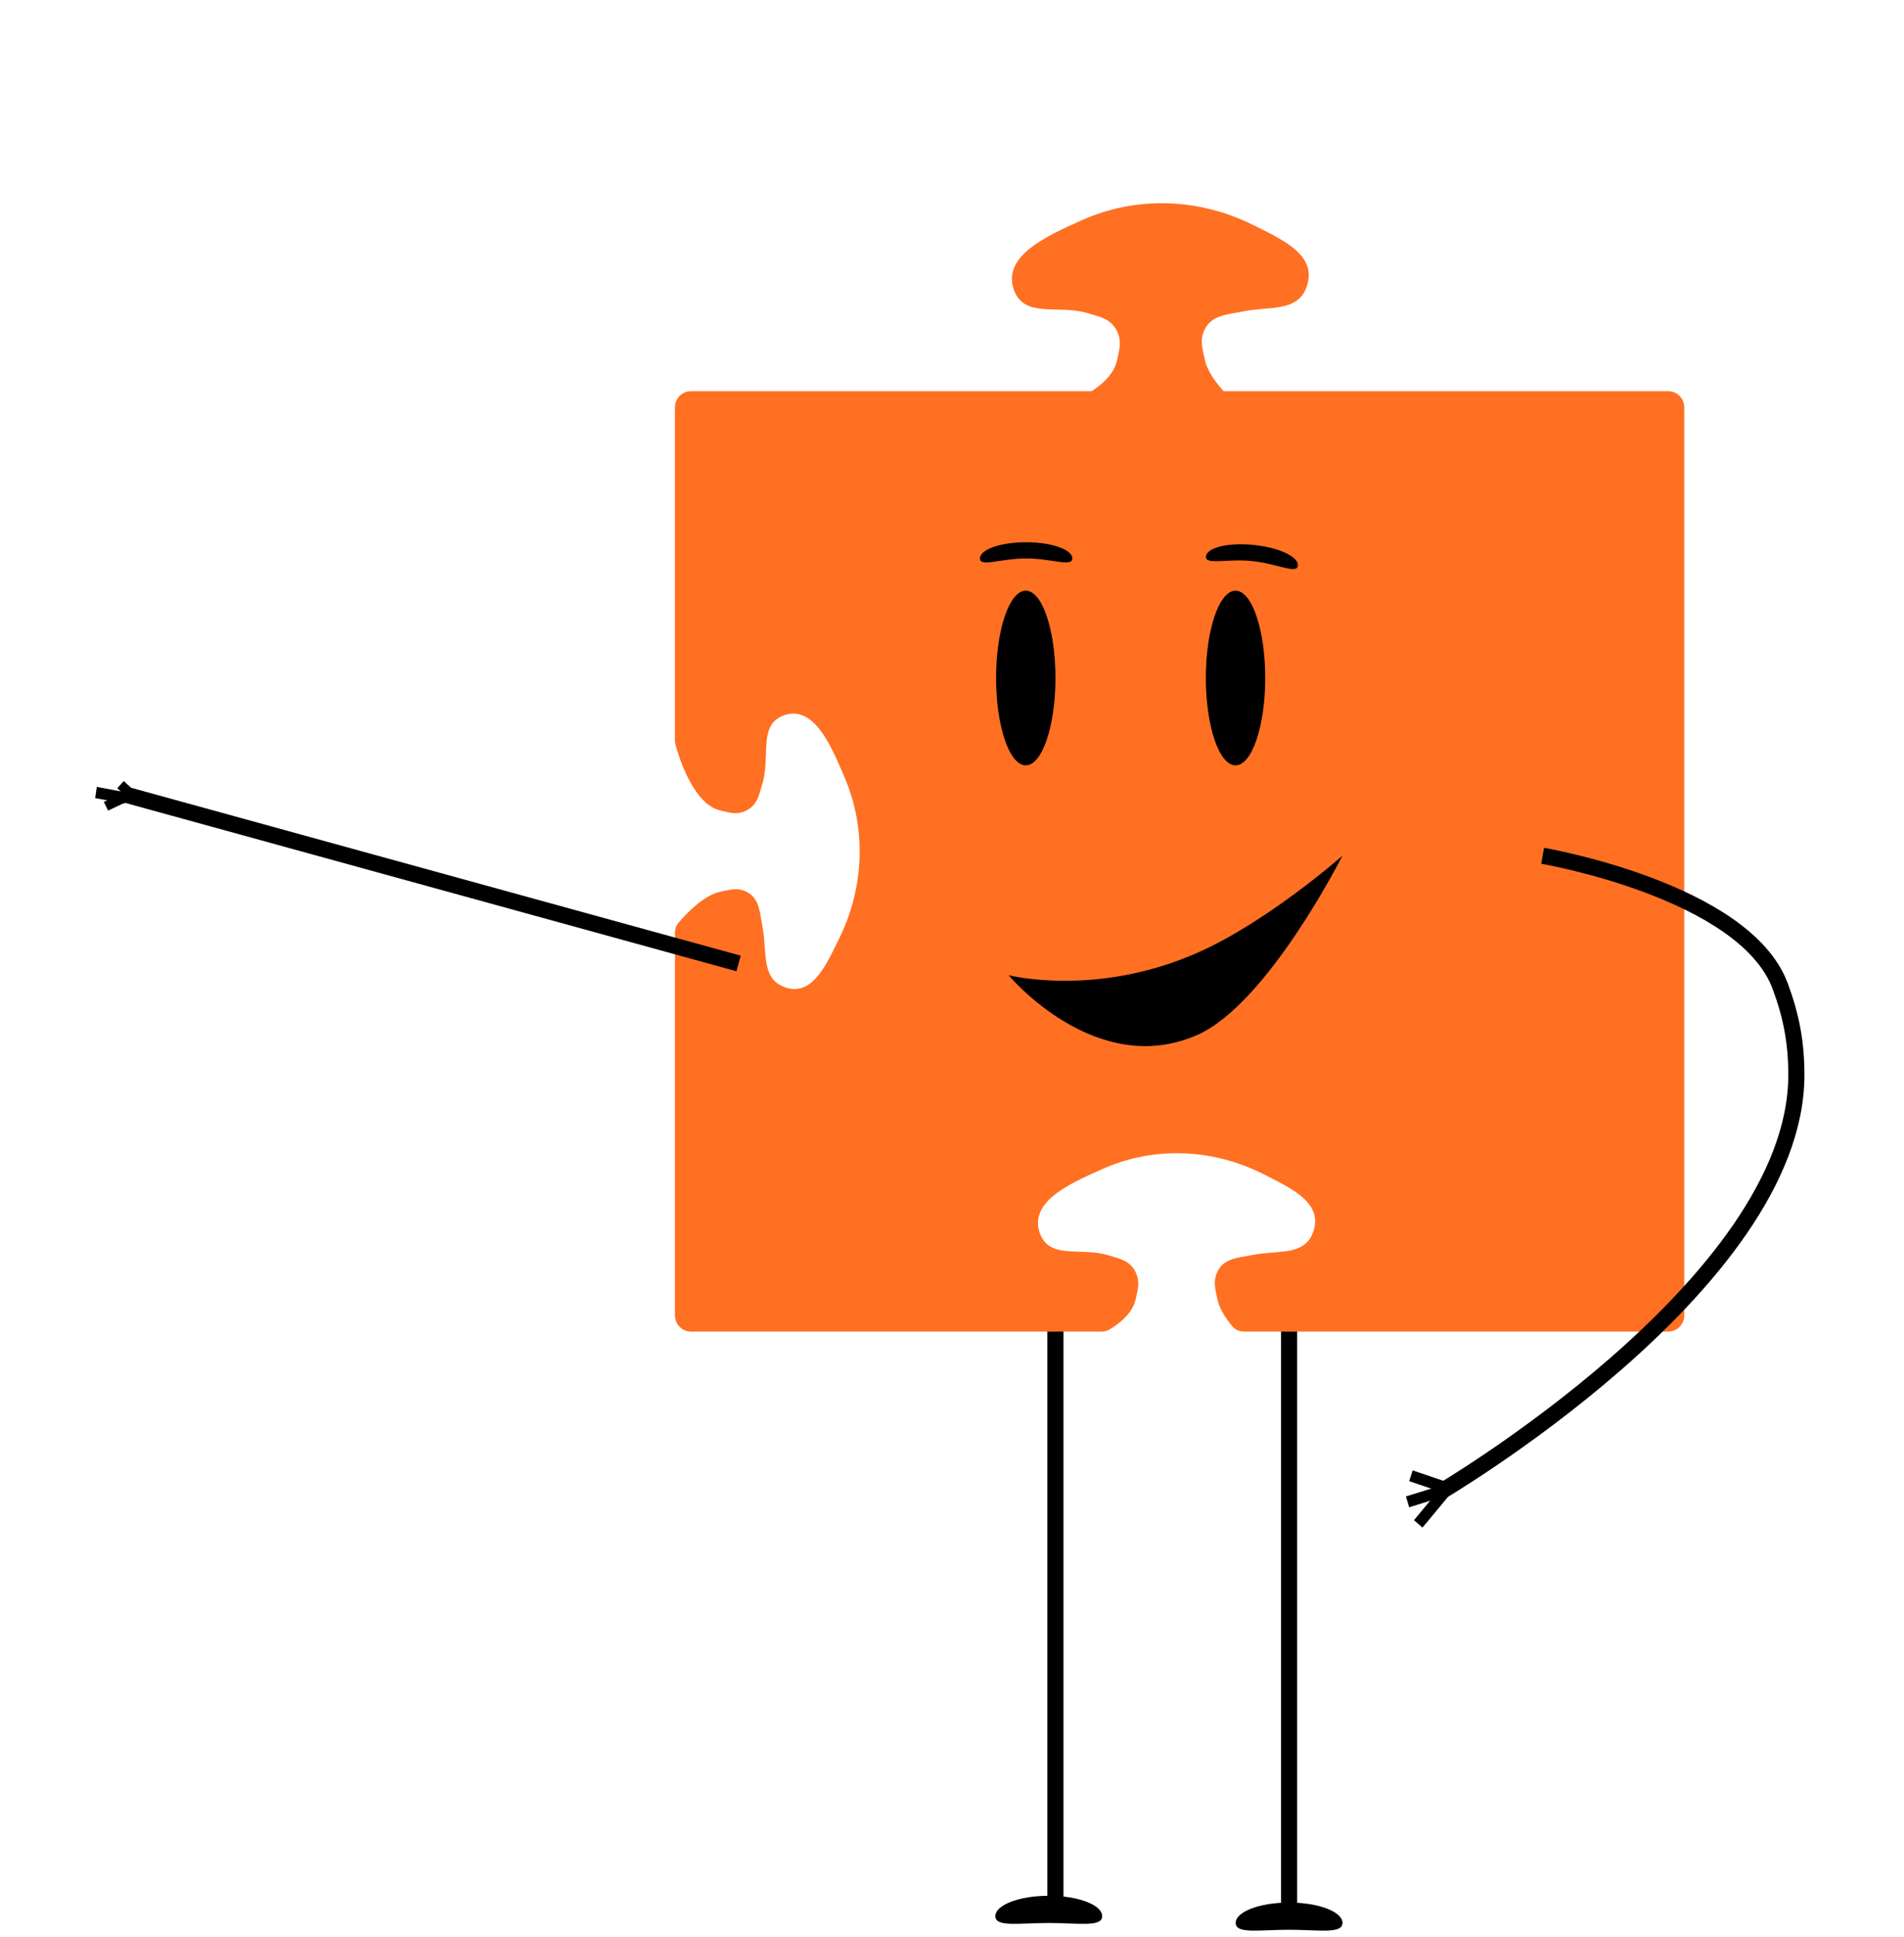 <svg width="118" height="120" viewBox="0 0 118 120" fill="none" xmlns="http://www.w3.org/2000/svg">
<path d="M79.891 81.64V118.692" stroke="black"/>
<path d="M83.201 119.113C83.201 119.811 81.719 119.534 79.892 119.534C78.064 119.534 76.582 119.811 76.582 119.113C76.582 118.416 78.064 117.85 79.892 117.85C81.719 117.85 83.201 118.416 83.201 119.113Z" fill="black"/>
<path d="M65.41 80.799V117.851" stroke="black"/>
<path d="M68.307 118.693C68.307 119.39 66.825 119.114 64.997 119.114C63.169 119.114 61.687 119.39 61.687 118.693C61.687 117.995 63.169 117.429 64.997 117.429C66.825 117.429 68.307 117.995 68.307 118.693Z" fill="black"/>
<path fill-rule="evenodd" clip-rule="evenodd" d="M41.83 25.231C41.83 24.678 42.278 24.231 42.83 24.231H103.383C103.935 24.231 104.383 24.678 104.383 25.231V81.482C104.383 82.034 103.935 82.482 103.383 82.482H77.099C76.821 82.482 76.552 82.368 76.374 82.155C75.957 81.656 75.571 81.067 75.453 80.494C75.437 80.414 75.42 80.338 75.404 80.263C75.287 79.722 75.195 79.303 75.45 78.771C75.796 78.05 76.505 77.931 77.221 77.81C77.364 77.786 77.508 77.762 77.649 77.733C78.058 77.649 78.476 77.617 78.881 77.585C79.978 77.501 80.971 77.424 81.371 76.347C82.019 74.603 80.217 73.694 78.556 72.857C78.476 72.816 78.396 72.776 78.316 72.736C75.18 71.145 71.537 70.98 68.328 72.411C68.279 72.433 68.229 72.455 68.18 72.477C66.291 73.317 63.763 74.442 64.442 76.381C64.823 77.47 65.793 77.501 66.892 77.535C67.473 77.554 68.091 77.573 68.677 77.751C68.753 77.774 68.828 77.796 68.901 77.818C69.538 78.004 70.056 78.155 70.371 78.781C70.646 79.327 70.545 79.764 70.414 80.334C70.401 80.389 70.388 80.446 70.375 80.504C70.202 81.272 69.529 81.886 68.769 82.35C68.623 82.439 68.453 82.482 68.282 82.482H42.83C42.278 82.482 41.83 82.034 41.83 81.482V57.765C41.83 57.546 41.901 57.333 42.043 57.166C42.494 56.636 43.59 55.461 44.625 55.242C44.701 55.226 44.774 55.209 44.845 55.193L44.846 55.193C45.362 55.077 45.763 54.987 46.269 55.242C46.957 55.587 47.069 56.291 47.183 57.002L47.183 57.003C47.206 57.145 47.228 57.287 47.256 57.427C47.335 57.833 47.365 58.249 47.394 58.651C47.473 59.741 47.545 60.727 48.571 61.126C50.235 61.774 51.106 59.985 51.908 58.338C51.947 58.258 51.985 58.179 52.024 58.1C53.548 54.988 53.712 51.37 52.353 48.18L52.29 48.033C51.492 46.156 50.423 43.643 48.571 44.313C47.532 44.69 47.5 45.653 47.465 46.745C47.446 47.322 47.426 47.935 47.256 48.517C47.233 48.592 47.212 48.667 47.192 48.739C47.013 49.371 46.867 49.886 46.269 50.198C45.748 50.47 45.331 50.369 44.788 50.237C44.735 50.224 44.681 50.211 44.625 50.198C42.929 49.798 42.027 46.737 41.859 46.108C41.839 46.032 41.83 45.955 41.83 45.876V25.231Z" fill="#FF7022"/>
<path d="M77.053 25.387L64.724 25.507C64.724 25.507 68.766 24.454 69.227 22.326C69.38 21.622 69.538 21.12 69.21 20.481C68.828 19.736 68.18 19.625 67.386 19.391C65.568 18.855 63.477 19.736 62.84 17.959C62.078 15.833 64.941 14.598 66.97 13.674C70.397 12.115 74.3 12.262 77.671 13.94C79.521 14.86 81.685 15.818 80.972 17.783C80.397 19.366 78.619 18.952 76.996 19.298C76.091 19.491 75.087 19.497 74.65 20.428C74.344 21.078 74.517 21.569 74.667 22.273C74.988 23.781 77.053 25.387 77.053 25.387Z" fill="#FF7022"/>
<ellipse cx="63.572" cy="41.998" rx="1.84" ry="5.409" fill="black"/>
<path d="M66.456 34.591C66.456 35.144 65.175 34.591 63.594 34.591C62.014 34.591 60.732 35.144 60.732 34.591C60.732 34.037 62.014 33.589 63.594 33.589C65.175 33.589 66.456 34.037 66.456 34.591Z" fill="black"/>
<path d="M80.436 35.036C80.38 35.587 79.16 34.909 77.588 34.752C76.015 34.594 74.685 35.017 74.74 34.467C74.795 33.916 76.115 33.597 77.688 33.754C79.26 33.911 80.491 34.486 80.436 35.036Z" fill="black"/>
<ellipse cx="76.572" cy="41.998" rx="1.84" ry="5.409" fill="black"/>
<path d="M95.606 53.009C95.606 53.009 108.128 55.153 110.329 61.089C111.023 62.96 111.329 64.588 111.329 66.589C111.329 79.589 88.986 92.587 88.986 92.587" stroke="black"/>
<line y1="-0.35" x2="2.621" y2="-0.35" transform="matrix(0.947 0.321 -0.311 0.95 87.332 91.745)" stroke="black" stroke-width="0.7"/>
<line y1="-0.35" x2="2.621" y2="-0.35" transform="matrix(0.955 -0.296 0.287 0.958 87.332 93.364)" stroke="black" stroke-width="0.7"/>
<line y1="-0.35" x2="2.644" y2="-0.35" transform="matrix(0.639 -0.77 0.758 0.652 88.16 94.622)" stroke="black" stroke-width="0.7"/>
<path d="M74.2 59.021C67.904 61.793 62.508 60.408 62.508 60.408C62.508 60.408 67.904 66.88 74.2 64.108C78.562 62.188 83.194 53.009 83.194 53.009C83.194 53.009 78.562 57.101 74.2 59.021Z" fill="black"/>
<path d="M45.772 59.679L7.674 49.191" stroke="black"/>
<line y1="-0.3" x2="1.599" y2="-0.3" transform="matrix(-0.729 -0.684 0.675 -0.738 8.838 49.473)" stroke="black" stroke-width="0.6"/>
<line y1="-0.3" x2="1.542" y2="-0.3" transform="matrix(-0.903 0.429 -0.443 -0.897 7.826 49.011)" stroke="black" stroke-width="0.6"/>
<line y1="-0.35" x2="1.85" y2="-0.35" transform="matrix(-0.983 -0.183 0.145 -0.989 7.818 49.082)" stroke="black" stroke-width="0.7"/>
</svg>
